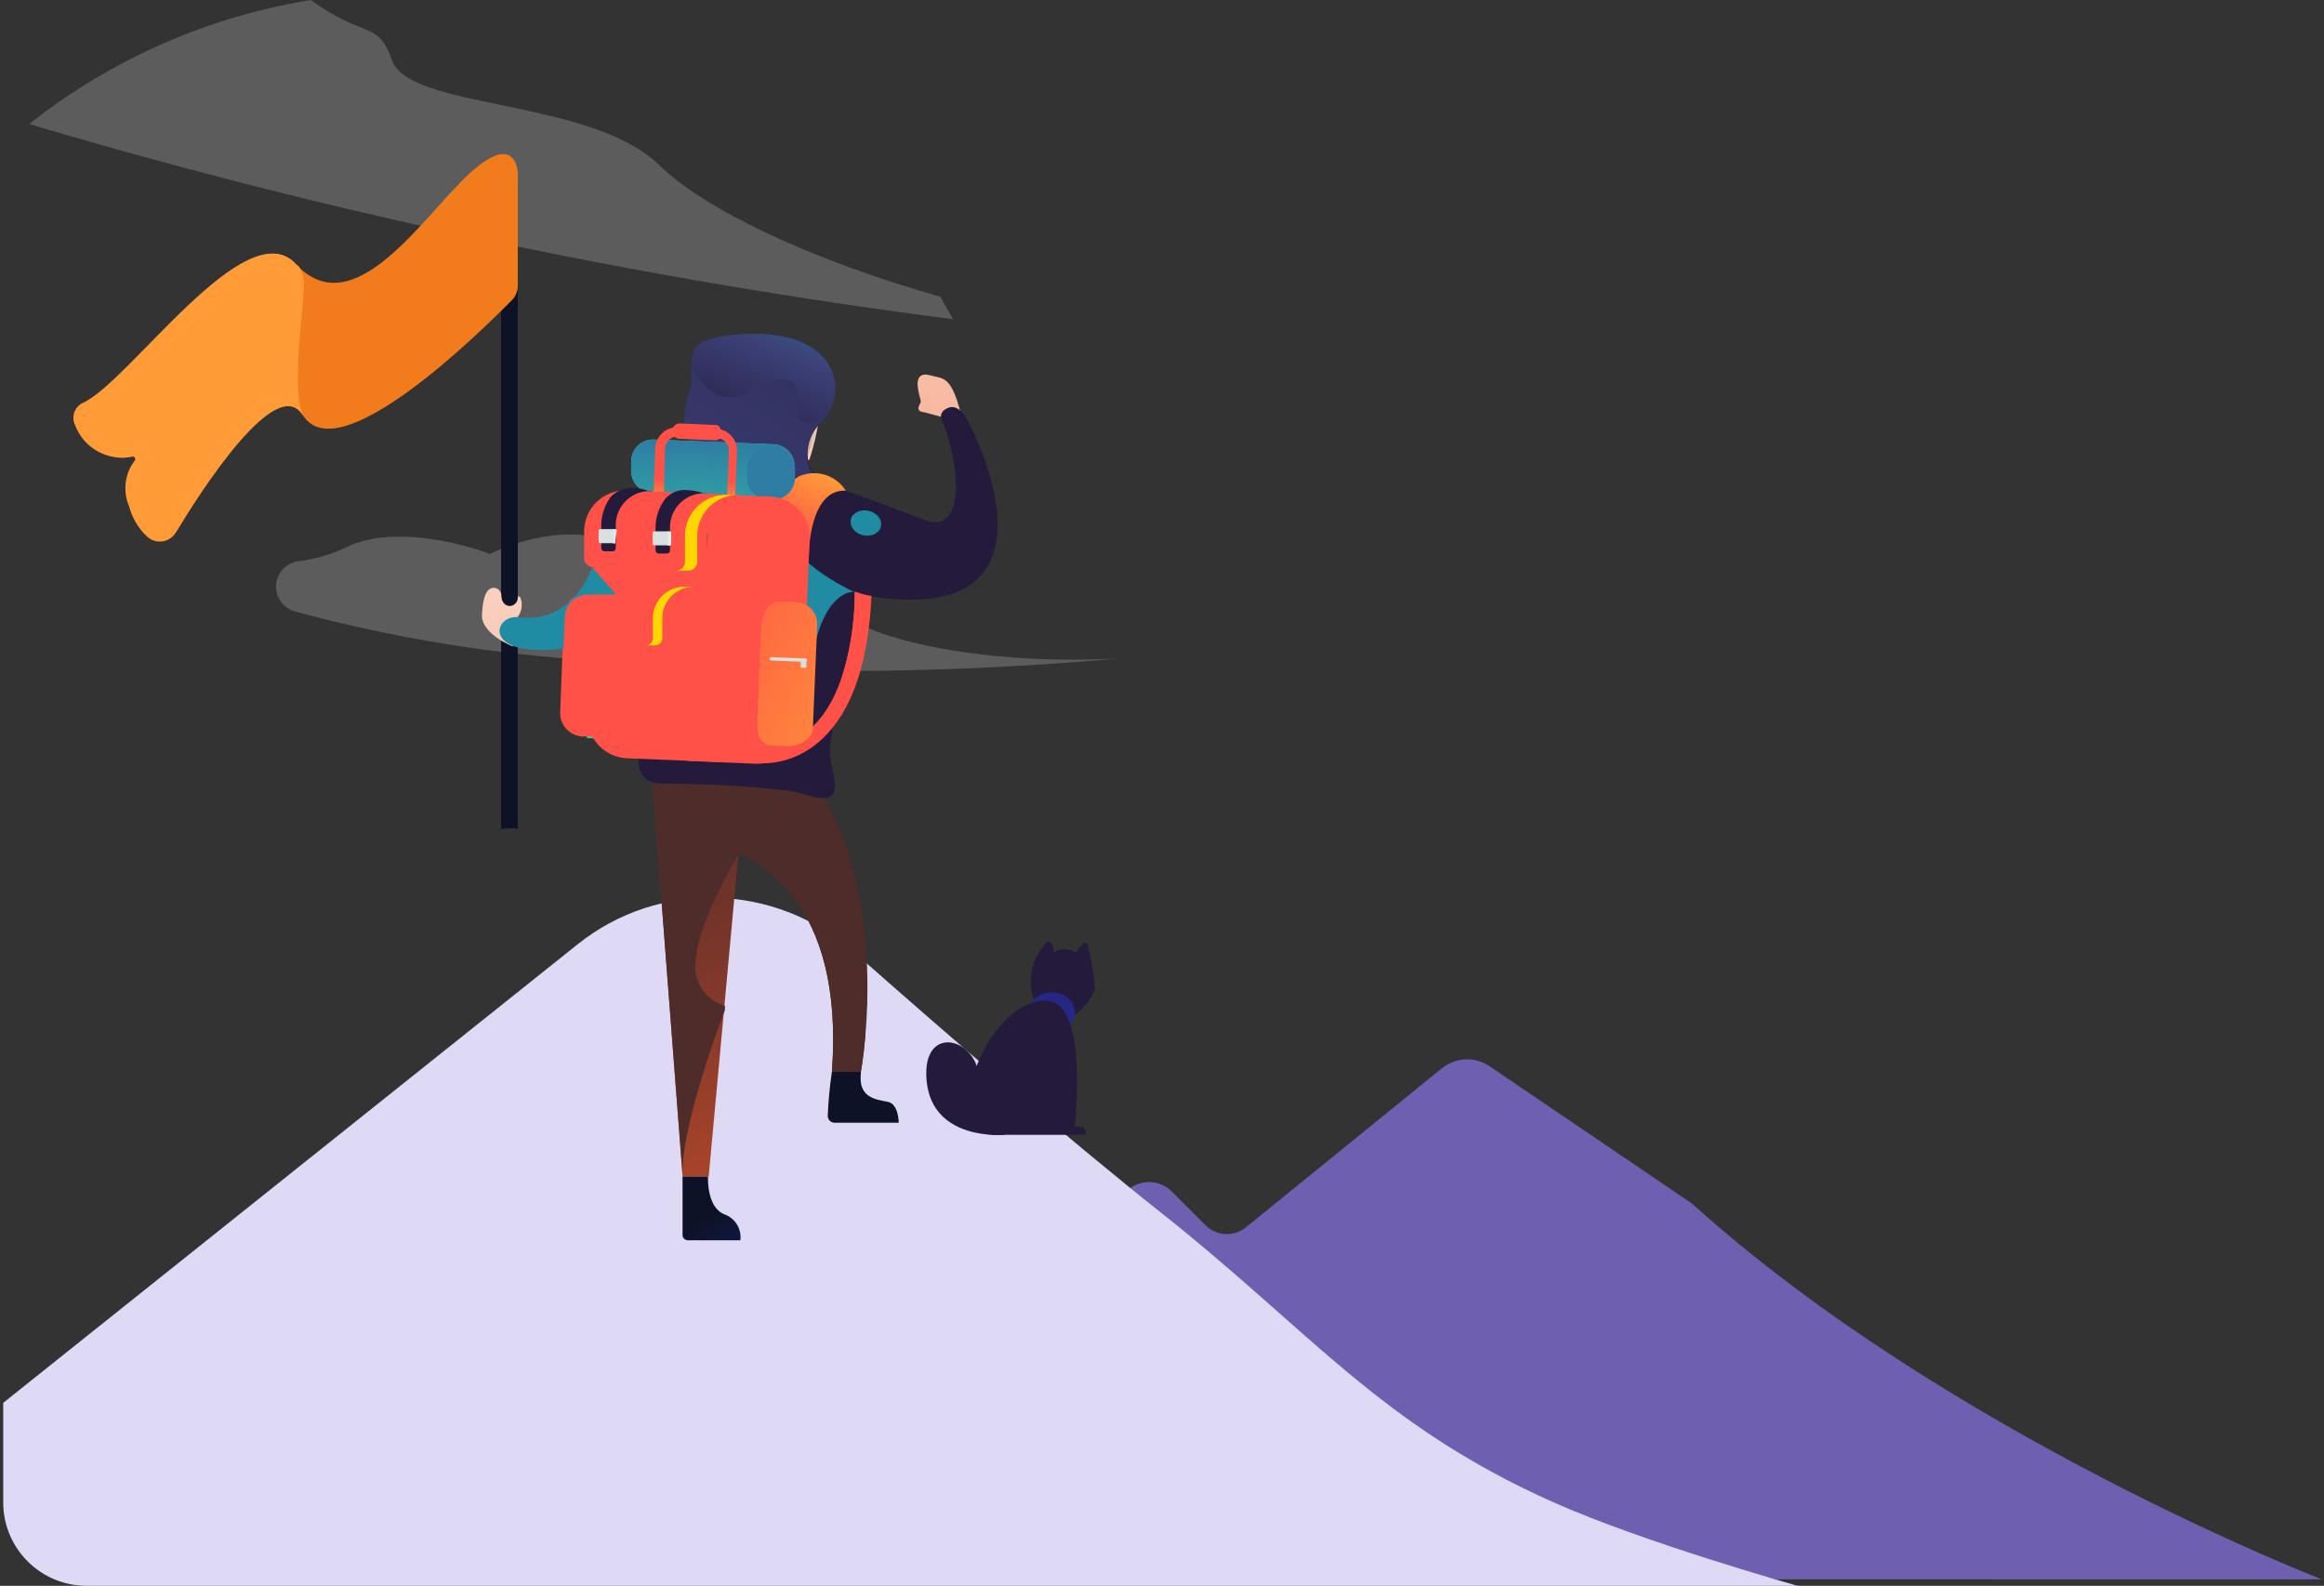<svg width="362" height="247" viewBox="0 0 362 247" fill="none" xmlns="http://www.w3.org/2000/svg">
    <rect x="0" y="0" width="362" height="247" fill="#333333" stroke="none"/>
    <path d="M263.565 187.471L232.049 166.085C230.938 165.328 229.612 164.95 228.269 165.005C226.925 165.061 225.635 165.547 224.59 166.393L194.067 191.167C193.169 191.898 192.033 192.271 190.876 192.214C189.72 192.157 188.626 191.674 187.805 190.859L182.535 185.589C182.068 185.122 181.513 184.751 180.902 184.498C180.292 184.244 179.637 184.114 178.976 184.114C178.315 184.114 177.661 184.244 177.05 184.498C176.439 184.751 175.885 185.122 175.417 185.589L168.71 192.022L158 181.415L180.14 245.985H201.595C215.73 241.659 275.674 245.985 275.674 245.985L361.66 246C361.66 246 303.5 223.5 263.565 187.471Z" fill="#6F5FB0"/>
    <path opacity="0.2" d="M146.5 46.23C125.969 40.378 109.646 32.542 102.666 25.698C91.99 15.296 63.759 17.109 61.056 9.376C58.831 3.045 56.813 6.125 48.429 0C32.401 2.593 17.301 9.236 4.561 19.299L6.203 19.813C52.752 33.533 100.317 43.533 148.45 49.72C147.834 48.522 147.047 47.359 146.5 46.23Z" fill="white"/>
    <path opacity="0.2" d="M76.342 86.278C76.342 86.278 88.968 79.674 98.447 85.97C106.762 91.514 107.412 88.092 109.5 91.719C111.587 95.346 125.617 91.719 131.947 96.065C138.278 100.41 155.695 103.627 174.515 102.532C144.059 105.309 113.407 105.16 82.98 102.087C70.473 100.816 58.09 98.527 45.955 95.243C45.061 95.001 44.278 94.455 43.741 93.699C43.203 92.944 42.945 92.025 43.01 91.1C43.074 90.176 43.458 89.302 44.095 88.628C44.732 87.955 45.583 87.523 46.503 87.407C49.041 87.096 51.514 86.379 53.826 85.286C62.62 80.94 76.342 86.278 76.342 86.278Z" fill="white"/>
    <path d="M146.627 64.926L143.958 64.207C143.958 64.207 142.76 64.207 143.137 63.249C143.513 62.291 143.547 63.009 143.137 61.298C142.726 59.587 142.76 57.877 144.882 58.458C147.003 59.04 148.133 58.458 149.707 64.549C151.281 70.64 146.627 64.926 146.627 64.926Z" fill="url(#paint0_linear)"/>
    <path d="M127.739 63.831C127.454 66.446 126.904 69.026 126.097 71.53C125.729 71.905 125.269 72.177 124.762 72.317L120.006 67.253L121.306 62.975" fill="url(#paint1_linear)"/>
    <path style="mix-blend-mode:multiply" opacity="0.68" d="M121.306 62.873L120.006 67.253L124.728 72.488C125.061 72.398 125.374 72.248 125.652 72.043C125.777 70.802 126.238 69.619 126.986 68.621C127.397 66.5 127.705 64.139 127.705 64.139L121.306 62.873Z" fill="url(#paint2_linear)"/>
    <path d="M90.015 147.049L0.5 218.5V234C0.5 241.18 6.32 247 13.5 247H280C280 247 256.216 240.332 242 234C214.959 221.955 204.201 207.385 181 189C165.994 177.109 147.159 160.787 132.96 148.245C120.812 137.515 102.683 136.937 90.015 147.049Z" fill="#DED9F5"/>
    <path d="M107.583 69.272C106.988 67.876 106.682 66.374 106.682 64.857C106.682 63.34 106.988 61.839 107.583 60.443C108.473 57.569 106.522 55.242 109.26 53.36C111.005 52.162 121.408 50.657 126.369 54.147C127.389 54.719 128.257 55.526 128.9 56.502C129.544 57.478 129.944 58.594 130.068 59.757C130.192 60.919 130.036 62.094 129.613 63.184C129.189 64.274 128.511 65.247 127.635 66.021C124.453 69.682 126.061 73.891 127.464 73.925C128.867 73.959 117.199 81.796 117.199 81.796L111.826 82.446" fill="url(#paint3_linear)"/>
    <path d="M127.327 74.096C125.924 74.096 124.316 69.853 127.499 66.192C128.119 65.485 128.647 64.703 129.073 63.865C129.073 63.865 127.054 66.705 125.001 65.713C122.947 64.72 125.822 60.272 122.776 59.177C119.731 58.082 118.773 61.367 114.187 61.846C109.602 62.325 107.515 56.508 107.515 56.508C107.745 57.867 107.745 59.255 107.515 60.614C106.92 62.01 106.613 63.511 106.613 65.028C106.613 66.545 106.92 68.047 107.515 69.442L111.553 82.651L116.925 82.001C116.925 82.001 128.73 74.096 127.327 74.096Z" fill="url(#paint4_linear)"/>
    <path d="M101.355 118.307L106.317 183.254H110.389L116.72 114.475" fill="url(#paint5_linear)"/>
    <path d="M106.351 117.041L101.355 118.307L106.351 183.323C105.838 176.753 111.553 160.67 112.921 157.316V156.666C111.43 156.242 110.145 155.289 109.307 153.985C108.469 152.681 108.136 151.115 108.37 149.583C108.712 143.424 115.214 132.782 115.214 132.782L116.343 119.573L106.351 117.041Z" fill="url(#paint6_linear)"/>
    <path d="M112.923 189.174C110.185 188.182 110.254 183.836 110.288 183.254H106.318V192.356C106.318 192.568 106.4 192.772 106.547 192.925C106.693 193.078 106.894 193.169 107.105 193.178H115.318C115.427 192.338 115.25 191.486 114.815 190.76C114.381 190.033 113.714 189.475 112.923 189.174Z" fill="url(#paint7_linear)"/>
    <path d="M102.827 114.132C102.827 114.132 108.438 104.448 122.194 116.87C140.262 133.192 134.103 166.932 134.103 166.932H129.586C131.536 140.481 118.259 133.158 110.492 131.139C108.83 130.688 107.286 129.885 105.964 128.783C104.641 127.681 103.572 126.308 102.828 124.755C102.084 123.203 101.684 121.509 101.654 119.788C101.624 118.067 101.966 116.36 102.656 114.782L102.827 114.132Z" fill="url(#paint8_linear)"/>
    <path d="M132.802 149.377C132.372 146.75 131.649 144.179 130.647 141.712C129.069 137.618 128.257 133.268 128.251 128.88V124.329L101.595 118.375C101.331 121.207 102.08 124.04 103.709 126.371C105.338 128.702 107.742 130.38 110.492 131.105C118.259 133.124 131.536 140.446 129.586 166.897H134.103C134.103 166.897 134.479 164.776 134.787 161.388C134.787 158.548 135.095 155.982 135.095 155.126C135.163 152.799 133.453 154.887 132.802 149.377Z" fill="url(#paint9_linear)"/>
    <path d="M120.176 75.191C120.176 75.191 130.031 72.18 133.453 81.419C136.875 90.658 128.252 113.277 129.381 118.375C130.511 123.474 130.853 125.459 124.967 123.645C119.081 121.831 104.71 122.208 102.656 122.003C97.284 121.455 99.953 115.159 101.801 109.102C103.649 103.045 120.176 75.191 120.176 75.191Z" fill="url(#paint10_linear)"/>
    <path d="M133.145 92.164L119.457 82.993V94.354C119.457 94.354 124.966 108.041 127.054 99.863C129.141 91.685 133.145 92.164 133.145 92.164Z" fill="url(#paint11_linear)"/>
    <path d="M123.906 74.712C123.906 74.712 120.176 71.804 143.924 80.94C150.768 83.643 149.399 71.427 146.593 65.165C146.538 64.913 146.561 64.651 146.658 64.412C146.756 64.174 146.925 63.971 147.141 63.831C147.825 63.317 148.954 62.975 150.152 64.584C152.103 67.287 167.569 98.802 133.967 92.609C133.967 92.609 122.538 87.886 122.195 81.453C121.853 75.02 122.23 76.218 123.906 74.712Z" fill="url(#paint12_linear)"/>
    <path d="M125.993 86.415C125.993 86.415 125.993 76.15 131.742 76.423C131.096 75.396 130.145 74.596 129.022 74.136C127.9 73.675 126.661 73.578 125.48 73.857C121.134 74.712 118.328 83.027 118.328 83.027L122.811 91.377" fill="url(#paint13_linear)"/>
    <path d="M102.313 107.597C102.074 108.178 101.868 108.692 101.766 109.068C99.918 115.159 97.249 121.455 102.655 122.003C109.218 122.013 115.774 122.379 122.297 123.098C120.723 122.447 120.141 120.908 122.81 120.155C126.232 119.197 126.54 113.551 126.54 113.551L102.313 107.597Z" fill="url(#paint14_linear)"/>
    <path d="M133.146 92.164C133.146 92.164 133.591 115.535 119.458 116.117L118.363 118.854C118.363 118.854 134.515 120.771 135.746 92.78C135.644 92.746 135.507 92.985 133.146 92.164Z" fill="url(#paint15_linear)"/>
    <path d="M133.145 92.164C133.157 96.809 132.441 101.428 131.023 105.851C131.338 104.982 131.882 104.213 132.597 103.627C133.96 102.516 134.842 100.923 135.061 99.179V98.837C135.335 97.023 135.506 95.004 135.609 92.848C135.643 92.746 135.506 92.985 133.145 92.164Z" fill="url(#paint16_linear)"/>
    <path d="M120.347 77.518L101.527 76.765C100.656 76.713 99.837 76.329 99.239 75.693C98.641 75.057 98.309 74.216 98.311 73.344V71.872C98.311 70.965 98.671 70.094 99.313 69.452C99.954 68.811 100.825 68.45 101.732 68.45L120.553 69.203C121.424 69.255 122.243 69.639 122.841 70.275C123.439 70.911 123.771 71.752 123.769 72.625V74.096C123.769 75.004 123.409 75.874 122.767 76.516C122.125 77.158 121.255 77.518 120.347 77.518Z" fill="#39CE9C"/>
    <path d="M120.347 77.518L101.527 76.765C100.656 76.713 99.837 76.329 99.239 75.693C98.641 75.057 98.309 74.216 98.311 73.344V71.872C98.311 70.965 98.671 70.094 99.313 69.452C99.954 68.811 100.825 68.45 101.732 68.45L120.553 69.203C121.424 69.255 122.243 69.639 122.841 70.275C123.439 70.911 123.771 71.752 123.769 72.625V74.096C123.769 75.004 123.409 75.874 122.767 76.516C122.125 77.158 121.255 77.518 120.347 77.518Z" fill="url(#paint17_linear)"/>
    <g opacity="0.24">
        <path opacity="0.24" d="M104.299 73.617V72.146C104.299 71.239 104.659 70.368 105.301 69.726C105.943 69.085 106.813 68.724 107.721 68.724H106.01C105.102 68.724 104.232 69.085 103.59 69.726C102.948 70.368 102.588 71.239 102.588 72.146V73.617C102.586 74.49 102.919 75.331 103.516 75.967C104.114 76.603 104.933 76.987 105.804 77.039H107.515C106.644 76.987 105.825 76.603 105.227 75.967C104.629 75.331 104.297 74.49 104.299 73.617Z" fill="url(#paint18_linear)"/>
        <path opacity="0.24" d="M111.826 73.925V72.454C111.826 71.546 112.187 70.676 112.828 70.034C113.47 69.392 114.341 69.032 115.248 69.032H113.537C112.63 69.032 111.759 69.392 111.117 70.034C110.476 70.676 110.115 71.546 110.115 72.454V73.925C110.114 74.798 110.446 75.639 111.044 76.275C111.642 76.911 112.46 77.295 113.332 77.347H115.043C114.171 77.295 113.353 76.911 112.755 76.275C112.157 75.639 111.825 74.798 111.826 73.925Z" fill="url(#paint19_linear)"/>
    </g>
    <path d="M123.838 74.404V72.933C123.839 72.06 123.507 71.219 122.909 70.583C122.311 69.947 121.493 69.564 120.621 69.511H119.766C118.858 69.511 117.988 69.872 117.346 70.513C116.704 71.155 116.344 72.025 116.344 72.933V74.404C116.342 75.278 116.674 76.118 117.272 76.754C117.87 77.39 118.689 77.774 119.56 77.826H120.553C121.436 77.791 122.272 77.415 122.884 76.777C123.497 76.139 123.838 75.289 123.838 74.404Z" fill="url(#paint20_linear)"/>
    <path d="M122.023 74.096V73.378C122.033 73.162 121.999 72.947 121.925 72.744C121.851 72.541 121.737 72.355 121.591 72.196C121.445 72.037 121.269 71.908 121.073 71.818C120.877 71.727 120.665 71.675 120.449 71.667H119.97C119.752 71.658 119.534 71.692 119.329 71.768C119.124 71.845 118.936 71.961 118.776 72.111C118.617 72.261 118.489 72.441 118.4 72.641C118.312 72.841 118.264 73.056 118.259 73.275V73.994C118.25 74.209 118.284 74.425 118.358 74.628C118.432 74.83 118.545 75.016 118.692 75.175C118.838 75.334 119.014 75.463 119.21 75.554C119.406 75.644 119.618 75.696 119.833 75.704H120.312C120.531 75.714 120.749 75.679 120.954 75.603C121.159 75.526 121.347 75.41 121.506 75.26C121.666 75.11 121.793 74.93 121.882 74.73C121.971 74.531 122.019 74.315 122.023 74.096Z" fill="url(#paint21_linear)"/>
    <path d="M113.674 78.921L102.656 78.476C102.408 78.459 102.176 78.346 102.01 78.16C101.844 77.975 101.757 77.733 101.766 77.484L102.074 69.751C102.127 68.879 102.51 68.061 103.146 67.463C103.782 66.865 104.623 66.532 105.496 66.534L111.621 66.774C112.487 66.834 113.297 67.222 113.888 67.857C114.478 68.492 114.806 69.328 114.804 70.195L114.496 77.929C114.507 78.167 114.429 78.4 114.277 78.584C114.125 78.767 113.91 78.888 113.674 78.921ZM103.409 77.073L113.264 77.518L113.538 70.264C113.551 70.009 113.514 69.755 113.428 69.515C113.343 69.275 113.21 69.054 113.038 68.866C112.866 68.678 112.658 68.527 112.426 68.42C112.195 68.313 111.944 68.254 111.69 68.245L105.565 68.005C105.313 67.996 105.062 68.037 104.826 68.125C104.59 68.213 104.374 68.346 104.189 68.518C104.005 68.69 103.856 68.896 103.752 69.125C103.647 69.354 103.589 69.602 103.58 69.853L103.409 77.073Z" fill="url(#paint22_linear)"/>
    <path d="M111.416 68.587L105.838 68.348C105.692 68.343 105.547 68.309 105.414 68.248C105.28 68.187 105.16 68.099 105.061 67.991C104.962 67.882 104.886 67.755 104.837 67.616C104.789 67.478 104.768 67.331 104.778 67.184V67.013C104.782 66.869 104.815 66.728 104.874 66.597C104.933 66.465 105.017 66.347 105.122 66.249C105.227 66.15 105.35 66.073 105.485 66.022C105.62 65.972 105.763 65.948 105.907 65.952L111.484 66.192C111.588 66.196 111.689 66.221 111.783 66.265C111.877 66.308 111.961 66.37 112.031 66.446C112.101 66.523 112.155 66.612 112.191 66.709C112.226 66.806 112.242 66.91 112.237 67.013V67.8C112.237 67.906 112.216 68.012 112.174 68.109C112.133 68.207 112.072 68.296 111.995 68.369C111.918 68.443 111.827 68.5 111.728 68.537C111.628 68.575 111.522 68.592 111.416 68.587Z" fill="url(#paint23_linear)"/>
    <path d="M93.281 92.54L98.242 92.746C98.709 92.745 99.172 92.84 99.601 93.024C100.03 93.209 100.417 93.48 100.737 93.819C101.058 94.159 101.306 94.561 101.465 95C101.624 95.439 101.692 95.906 101.664 96.373L101.048 112.49C101.048 114.064 98.721 115.262 97.181 115.193L91.398 114.954L93.075 96.031C93.007 94.08 95.162 92.609 93.281 92.54Z" fill="url(#paint24_linear)"/>
    <path d="M92.391 111.497V111.292L92.973 96.202V95.996C92.973 95.089 93.333 94.218 93.975 93.577C94.617 92.935 95.487 92.574 96.395 92.574L91.604 92.369C90.656 92.341 89.733 92.681 89.031 93.32C88.329 93.958 87.902 94.844 87.84 95.791L87.258 110.881C87.211 111.842 87.544 112.782 88.184 113.499C88.824 114.216 89.721 114.652 90.68 114.714H94.513C92.767 115.159 92.391 113.448 92.391 111.497Z" fill="url(#paint25_linear)"/>
    <path d="M102.383 76.628L120.005 77.347C120.858 77.386 121.695 77.595 122.466 77.962C123.236 78.33 123.926 78.847 124.493 79.485C125.061 80.123 125.495 80.868 125.771 81.676C126.046 82.484 126.157 83.339 126.096 84.191L124.933 113.961C124.933 116.87 120.656 119.06 117.781 118.957L107.105 118.512L110.219 83.541C110.356 79.845 105.873 76.765 102.383 76.628Z" fill="url(#paint26_linear)"/>
    <path d="M112.923 110.129V113.379C112.852 115.33 112.016 117.174 110.596 118.512L117.782 118.786C119.117 118.832 120.443 118.543 121.639 117.945C122.834 117.348 123.861 116.46 124.625 115.364L112.923 110.129Z" fill="url(#paint27_linear)"/>
    <path d="M109.055 112.011V111.737L110.15 83.849V83.506C110.177 82.666 110.369 81.839 110.715 81.073C111.062 80.306 111.556 79.616 112.169 79.041C112.782 78.466 113.503 78.017 114.29 77.72C115.077 77.424 115.914 77.285 116.755 77.313L99.235 76.492C98.394 76.464 97.557 76.603 96.77 76.899C95.983 77.196 95.262 77.644 94.649 78.22C94.036 78.795 93.542 79.485 93.195 80.251C92.849 81.018 92.657 81.845 92.63 82.685V83.027L91.535 110.916V111.258C91.475 112.109 91.586 112.965 91.861 113.773C92.137 114.581 92.571 115.326 93.138 115.963C93.706 116.601 94.396 117.119 95.166 117.486C95.937 117.853 96.773 118.063 97.626 118.102L113.504 118.752C109.911 118.581 108.919 115.569 109.055 112.011Z" fill="url(#paint28_linear)"/>
    <path d="M107.344 115.159V114.543L91.569 108.315V110.813V111.155C91.508 112.007 91.619 112.862 91.894 113.67C92.17 114.478 92.604 115.223 93.172 115.861C93.739 116.499 94.429 117.016 95.2 117.384C95.97 117.751 96.807 117.96 97.66 117.999L105.051 118.307L106.864 116.596C107.04 116.403 107.173 116.175 107.255 115.928C107.337 115.68 107.368 115.418 107.344 115.159Z" fill="url(#paint29_linear)"/>
    <path d="M90.988 82.617V82.959V86.86C90.979 87.044 91.006 87.229 91.068 87.402C91.13 87.576 91.226 87.736 91.35 87.873C91.474 88.009 91.624 88.12 91.791 88.199C91.957 88.278 92.138 88.323 92.323 88.331L107.139 88.913C107.326 88.922 107.513 88.894 107.689 88.83C107.865 88.766 108.027 88.667 108.164 88.539C108.301 88.412 108.411 88.258 108.488 88.087C108.565 87.916 108.606 87.732 108.611 87.544V83.644V83.301C108.637 82.461 108.829 81.634 109.176 80.868C109.522 80.101 110.016 79.411 110.629 78.836C111.243 78.26 111.963 77.812 112.75 77.515C113.537 77.219 114.375 77.08 115.215 77.108L97.592 76.389C96.749 76.362 95.909 76.501 95.12 76.8C94.331 77.099 93.609 77.55 92.995 78.129C92.381 78.708 91.888 79.403 91.543 80.173C91.199 80.943 91.01 81.773 90.988 82.617Z" fill="url(#paint30_linear)"/>
    <path d="M113.298 77.073C112.458 77.046 111.62 77.184 110.833 77.481C110.047 77.778 109.326 78.226 108.712 78.801C108.099 79.377 107.605 80.067 107.259 80.833C106.913 81.6 106.721 82.427 106.694 83.267V83.609V87.51C106.69 87.697 106.648 87.882 106.571 88.053C106.494 88.224 106.384 88.377 106.247 88.505C106.11 88.632 105.949 88.731 105.773 88.795C105.597 88.86 105.41 88.888 105.223 88.879H107.139C107.326 88.888 107.513 88.86 107.689 88.795C107.865 88.731 108.026 88.632 108.163 88.505C108.3 88.377 108.411 88.224 108.487 88.053C108.564 87.882 108.606 87.697 108.61 87.51V83.609V83.267C108.637 82.427 108.829 81.6 109.175 80.833C109.521 80.067 110.015 79.377 110.629 78.801C111.242 78.226 111.963 77.778 112.75 77.481C113.537 77.184 114.374 77.046 115.215 77.073H113.298Z" fill="url(#paint31_linear)"/>
    <path d="M118.909 93.567L123.871 93.772C124.338 93.771 124.801 93.866 125.23 94.051C125.659 94.235 126.046 94.506 126.366 94.846C126.687 95.186 126.935 95.587 127.094 96.026C127.253 96.466 127.321 96.933 127.293 97.399L126.609 113.516C126.609 115.09 124.282 116.288 122.742 116.219L116.959 115.98L118.636 97.057C118.67 95.141 120.826 93.635 118.909 93.567Z" fill="url(#paint32_linear)"/>
    <path d="M117.952 112.524V112.319L118.534 97.228V97.023C118.534 96.115 118.895 95.245 119.536 94.603C120.178 93.962 121.049 93.601 121.956 93.601L117.165 93.396C116.217 93.367 115.294 93.708 114.592 94.346C113.89 94.985 113.463 95.871 113.401 96.818L112.922 112.148C112.875 113.108 113.208 114.048 113.848 114.765C114.488 115.482 115.385 115.918 116.344 115.98H120.177C118.432 116.049 117.884 114.474 117.952 112.524Z" fill="url(#paint33_linear)"/>
    <path d="M125.412 103.08L120.142 102.874C120.108 102.875 120.074 102.867 120.042 102.853C120.011 102.839 119.982 102.818 119.96 102.792C119.937 102.766 119.92 102.736 119.91 102.703C119.9 102.67 119.898 102.635 119.903 102.601C119.902 102.566 119.91 102.532 119.924 102.5C119.938 102.469 119.959 102.441 119.985 102.418C120.011 102.395 120.041 102.378 120.074 102.368C120.108 102.359 120.142 102.356 120.177 102.361L125.446 102.566C125.481 102.566 125.515 102.573 125.547 102.587C125.578 102.601 125.606 102.622 125.629 102.648C125.652 102.674 125.669 102.705 125.678 102.738C125.688 102.771 125.691 102.806 125.686 102.84C125.686 102.875 125.679 102.909 125.665 102.94C125.651 102.972 125.63 103 125.604 103.023C125.578 103.046 125.547 103.062 125.514 103.072C125.481 103.082 125.446 103.085 125.412 103.08Z" fill="#DAE0E0"/>
    <path d="M125.411 104.003H124.932C124.877 104.003 124.825 103.982 124.787 103.943C124.748 103.905 124.727 103.853 124.727 103.798V102.84C124.727 102.786 124.748 102.733 124.787 102.695C124.825 102.656 124.877 102.635 124.932 102.635H125.411C125.465 102.635 125.518 102.656 125.556 102.695C125.595 102.733 125.616 102.786 125.616 102.84V103.798C125.616 103.853 125.595 103.905 125.556 103.943C125.518 103.982 125.465 104.003 125.411 104.003Z" fill="#DAE0E0"/>
    <path d="M107.105 115.604L93.417 115.056C92.416 115.003 91.476 114.556 90.803 113.812C90.129 113.069 89.778 112.089 89.824 111.087L90.475 94.285C90.475 93.378 90.835 92.507 91.477 91.866C92.118 91.224 92.989 90.864 93.897 90.864L107.858 91.411C107.892 91.411 107.926 91.418 107.958 91.432C107.99 91.446 108.018 91.467 108.04 91.493C108.063 91.519 108.08 91.549 108.09 91.583C108.1 91.616 108.102 91.651 108.097 91.685L107.173 115.227C107.198 115.255 107.217 115.287 107.227 115.323C107.238 115.359 107.24 115.396 107.233 115.433C107.226 115.469 107.211 115.503 107.189 115.533C107.167 115.563 107.138 115.587 107.105 115.604Z" fill="url(#paint34_linear)"/>
    <path d="M104.88 94.628L104.196 111.737C104.152 112.639 104.431 113.527 104.983 114.242C105.535 114.957 106.323 115.452 107.207 115.638C107.222 115.606 107.23 115.571 107.23 115.535C107.23 115.5 107.222 115.465 107.207 115.433L108.131 91.89C108.136 91.856 108.133 91.821 108.124 91.788C108.114 91.755 108.097 91.724 108.074 91.698C108.051 91.672 108.023 91.651 107.992 91.637C107.96 91.623 107.926 91.616 107.891 91.616C107.098 91.634 106.343 91.957 105.782 92.518C105.221 93.079 104.898 93.834 104.88 94.628Z" fill="url(#paint35_linear)"/>
    <path d="M121.135 88.468L116.173 88.263C116.158 88.237 116.15 88.207 116.15 88.177C116.15 88.147 116.158 88.118 116.173 88.092V84.944C116.199 84.929 116.229 84.921 116.259 84.921C116.289 84.921 116.318 84.929 116.344 84.944L121.306 85.149C121.321 85.175 121.329 85.204 121.329 85.235C121.329 85.265 121.321 85.294 121.306 85.32V88.468C121.28 88.483 121.251 88.491 121.221 88.491C121.191 88.491 121.161 88.483 121.135 88.468Z" fill="url(#paint36_linear)"/>
    <path d="M116.343 84.738C116.317 84.723 116.287 84.715 116.257 84.715C116.227 84.715 116.198 84.723 116.172 84.738V86.312H118.465C118.491 86.327 118.52 86.335 118.55 86.335C118.58 86.335 118.61 86.327 118.636 86.312V84.738H116.343Z" fill="url(#paint37_linear)"/>
    <path d="M101.357 76.594C100.487 76.231 99.561 76.023 98.619 75.978C97.348 75.958 96.119 76.437 95.197 77.313C94.259 78.548 93.722 80.041 93.657 81.59V85.354C93.653 85.42 93.662 85.486 93.684 85.548C93.706 85.61 93.74 85.667 93.785 85.715C93.83 85.763 93.885 85.802 93.945 85.828C94.005 85.854 94.071 85.868 94.136 85.868H95.403C95.468 85.872 95.534 85.863 95.597 85.841C95.659 85.819 95.716 85.785 95.764 85.74C95.812 85.695 95.85 85.641 95.876 85.58C95.903 85.519 95.916 85.454 95.916 85.388V81.522C95.951 80.825 96.123 80.142 96.423 79.512C96.722 78.881 97.143 78.317 97.661 77.849C98.179 77.382 98.784 77.022 99.442 76.789C100.1 76.556 100.797 76.455 101.494 76.492L101.357 76.594Z" fill="url(#paint38_linear)"/>
    <path d="M95.813 84.602H93.486C93.452 84.602 93.417 84.595 93.386 84.581C93.354 84.567 93.326 84.546 93.303 84.52C93.281 84.494 93.264 84.463 93.254 84.43C93.244 84.397 93.242 84.362 93.247 84.328V82.651C93.246 82.617 93.253 82.582 93.267 82.551C93.282 82.519 93.302 82.491 93.328 82.468C93.354 82.446 93.385 82.429 93.418 82.419C93.451 82.409 93.486 82.407 93.52 82.412H95.847C95.882 82.411 95.916 82.418 95.948 82.433C95.979 82.447 96.007 82.467 96.03 82.493C96.053 82.519 96.07 82.55 96.079 82.583C96.089 82.616 96.092 82.651 96.087 82.685L95.813 84.362C95.834 84.398 95.845 84.44 95.845 84.482C95.845 84.524 95.834 84.565 95.813 84.602Z" fill="#DAE0E0"/>
    <path d="M109.945 76.936C108.945 76.571 107.894 76.363 106.831 76.321C106.235 76.296 105.641 76.403 105.091 76.634C104.541 76.865 104.049 77.213 103.648 77.655C102.711 78.89 102.173 80.383 102.109 81.933V85.697C102.104 85.762 102.113 85.828 102.135 85.89C102.157 85.953 102.191 86.01 102.236 86.058C102.281 86.106 102.336 86.144 102.396 86.17C102.457 86.197 102.522 86.21 102.588 86.21H103.854C103.92 86.215 103.986 86.206 104.048 86.184C104.11 86.162 104.167 86.127 104.215 86.082C104.263 86.037 104.301 85.983 104.328 85.922C104.354 85.862 104.367 85.797 104.367 85.731V81.864C104.402 81.167 104.574 80.484 104.874 79.854C105.173 79.224 105.594 78.659 106.112 78.192C106.63 77.724 107.236 77.364 107.893 77.131C108.551 76.898 109.248 76.797 109.945 76.834V76.936Z" fill="url(#paint39_linear)"/>
    <path d="M104.231 84.944H101.904C101.87 84.944 101.835 84.937 101.804 84.923C101.772 84.909 101.744 84.888 101.721 84.862C101.699 84.836 101.682 84.805 101.672 84.772C101.662 84.739 101.66 84.704 101.665 84.67V82.993C101.664 82.959 101.671 82.924 101.685 82.893C101.7 82.861 101.72 82.833 101.746 82.811C101.772 82.788 101.803 82.771 101.836 82.761C101.869 82.751 101.904 82.749 101.938 82.754H104.265C104.3 82.753 104.334 82.76 104.365 82.775C104.397 82.789 104.425 82.809 104.448 82.835C104.471 82.862 104.488 82.892 104.497 82.925C104.507 82.958 104.51 82.993 104.505 83.027V84.704C104.505 84.739 104.498 84.773 104.484 84.805C104.47 84.836 104.449 84.864 104.423 84.887C104.397 84.91 104.366 84.927 104.333 84.936C104.3 84.946 104.265 84.949 104.231 84.944Z" fill="#DAE0E0"/>
    <path d="M95.813 82.446H95.368C95.403 82.445 95.437 82.452 95.469 82.466C95.5 82.481 95.528 82.501 95.551 82.527C95.574 82.553 95.591 82.584 95.6 82.617C95.61 82.65 95.613 82.685 95.608 82.719V84.396C95.608 84.431 95.601 84.465 95.587 84.496C95.573 84.528 95.552 84.556 95.526 84.579C95.5 84.602 95.469 84.618 95.436 84.628C95.403 84.638 95.368 84.641 95.334 84.636H95.813C95.841 84.595 95.856 84.548 95.856 84.499C95.856 84.45 95.841 84.402 95.813 84.362V82.685C95.834 82.649 95.845 82.607 95.845 82.565C95.845 82.523 95.834 82.482 95.813 82.446Z" fill="#E4EFEF"/>
    <path d="M104.299 82.788H103.855C103.889 82.788 103.923 82.795 103.955 82.809C103.986 82.823 104.014 82.844 104.037 82.87C104.06 82.896 104.077 82.926 104.087 82.96C104.096 82.993 104.099 83.028 104.094 83.062V84.738C104.094 84.773 104.087 84.807 104.073 84.839C104.059 84.87 104.038 84.898 104.012 84.921C103.986 84.944 103.956 84.961 103.923 84.971C103.889 84.98 103.855 84.983 103.82 84.978H104.265C104.299 84.983 104.334 84.98 104.367 84.971C104.4 84.961 104.431 84.944 104.457 84.921C104.483 84.898 104.504 84.87 104.518 84.839C104.532 84.807 104.539 84.773 104.539 84.738V83.062C104.544 83.028 104.541 82.993 104.532 82.96C104.522 82.926 104.505 82.896 104.482 82.87C104.459 82.844 104.431 82.823 104.4 82.809C104.368 82.795 104.334 82.788 104.299 82.788Z" fill="#E4EFEF"/>
    <path d="M89.551 95.688V95.962V98.973C89.542 99.258 89.644 99.535 89.835 99.746C90.027 99.957 90.293 100.085 90.578 100.103L102.041 100.582C102.185 100.586 102.328 100.562 102.463 100.512C102.598 100.461 102.721 100.384 102.826 100.285C102.931 100.187 103.015 100.069 103.074 99.937C103.133 99.806 103.166 99.665 103.17 99.521V96.51V96.236C103.188 95.586 103.334 94.945 103.601 94.352C103.867 93.759 104.248 93.224 104.722 92.779C105.196 92.333 105.753 91.986 106.362 91.757C106.971 91.528 107.619 91.422 108.269 91.445L94.582 90.898C93.28 90.87 92.021 91.358 91.079 92.256C90.136 93.153 89.587 94.387 89.551 95.688Z" fill="url(#paint40_linear)"/>
    <path d="M106.796 91.377C106.146 91.354 105.498 91.46 104.889 91.689C104.281 91.918 103.723 92.265 103.249 92.71C102.775 93.156 102.394 93.69 102.128 94.284C101.861 94.877 101.715 95.517 101.698 96.167V96.441V99.452C101.693 99.596 101.66 99.738 101.601 99.869C101.542 100 101.458 100.118 101.353 100.217C101.248 100.315 101.125 100.392 100.99 100.443C100.855 100.494 100.712 100.518 100.568 100.513H102.04C102.184 100.518 102.327 100.494 102.461 100.443C102.596 100.392 102.719 100.315 102.824 100.217C102.929 100.118 103.014 100 103.073 99.869C103.132 99.738 103.165 99.596 103.169 99.452V96.441V96.167C103.187 95.517 103.333 94.877 103.599 94.284C103.865 93.69 104.247 93.156 104.721 92.71C105.195 92.265 105.752 91.918 106.361 91.689C106.97 91.46 107.618 91.354 108.268 91.377H106.796Z" fill="url(#paint41_linear)"/>
    <path d="M138.312 171.62C136.601 171.243 133.556 171.141 134.103 166.932H129.586C129.244 169.199 129.027 171.484 128.936 173.776C128.932 173.915 128.954 174.054 129.004 174.184C129.053 174.315 129.127 174.434 129.222 174.536C129.318 174.637 129.432 174.719 129.559 174.777C129.686 174.834 129.823 174.866 129.963 174.871H139.989C139.989 174.871 139.989 171.962 138.312 171.62Z" fill="url(#paint42_linear)"/>
    <path d="M113.881 124.98C113.876 126.125 113.956 127.268 114.121 128.402C114.148 128.596 114.218 128.782 114.324 128.948C114.43 129.113 114.571 129.254 114.737 129.36L116.276 130.318C116.434 130.422 116.618 130.478 116.807 130.478C116.995 130.478 117.18 130.422 117.337 130.318L118.295 129.668C118.574 129.487 118.771 129.205 118.843 128.881C119.104 127.698 119.276 126.497 119.356 125.288C119.361 125.195 119.346 125.102 119.314 125.015C119.282 124.928 119.232 124.849 119.168 124.781C119.104 124.714 119.027 124.661 118.942 124.624C118.856 124.588 118.765 124.569 118.672 124.569H114.497C114.364 124.562 114.232 124.597 114.12 124.672C114.009 124.746 113.925 124.854 113.881 124.98Z" fill="url(#paint43_linear)"/>
    <path d="M137.216 81.997C137.455 80.947 136.604 79.857 135.314 79.563C134.024 79.268 132.785 79.881 132.545 80.931C132.306 81.982 133.157 83.072 134.447 83.366C135.736 83.66 136.976 83.047 137.216 81.997Z" fill="url(#paint44_linear)"/>
    <path d="M134.549 80.94L132.872 80.222C132.722 80.412 132.616 80.635 132.564 80.872C132.503 81.422 132.653 81.975 132.983 82.419C133.313 82.864 133.799 83.167 134.344 83.267L134.925 81.864C134.994 81.691 134.994 81.499 134.923 81.326C134.853 81.154 134.719 81.016 134.549 80.94Z" fill="url(#paint45_linear)"/>
    <path d="M135.882 171.62C133.897 170.833 133.898 168.198 134.069 166.932H129.586V169.43V171.962V173.365C129.586 173.64 129.693 173.905 129.884 174.103C130.076 174.301 130.337 174.417 130.612 174.426H139.099C138.62 173.912 138.62 172.715 135.882 171.62Z" fill="url(#paint46_linear)"/>
    <path d="M161.068 155.777C160.534 154.261 160.424 152.628 160.75 151.054C161.075 149.48 161.824 148.025 162.916 146.846C162.961 146.795 163.016 146.754 163.078 146.726C163.14 146.698 163.207 146.683 163.275 146.683C163.343 146.683 163.41 146.698 163.472 146.726C163.534 146.754 163.59 146.795 163.635 146.846C163.83 147.054 163.978 147.303 164.067 147.575C164.155 147.847 164.183 148.136 164.148 148.42C164.633 148.031 165.237 147.819 165.859 147.819C166.481 147.819 167.084 148.031 167.57 148.42C167.91 147.884 168.312 147.39 168.767 146.948C168.822 146.906 168.887 146.879 168.955 146.869C169.024 146.858 169.093 146.866 169.158 146.89C169.223 146.913 169.281 146.953 169.326 147.005C169.371 147.057 169.403 147.12 169.418 147.188C170.02 149.426 170.398 151.718 170.547 154.031C170.239 154.921 169.589 156.701 165.961 159.233" fill="#241B3C"/>
    <path d="M164.237 161.106C166.286 160.761 167.704 159.031 167.403 157.242C167.101 155.453 165.195 154.282 163.145 154.628C161.095 154.973 159.678 156.703 159.979 158.492C160.28 160.281 162.187 161.452 164.237 161.106Z" fill="url(#paint47_linear)"/>
    <path d="M155.217 176.752C155.217 176.752 150.084 177.232 150.871 170.935C151.829 163.441 157.51 155.434 163.19 155.879C169.657 156.392 167.399 175.486 167.399 175.486C167.399 175.486 169.452 175.144 169.076 176.752H155.217Z" fill="#241B3C"/>
    <path d="M156.516 176.752C156.516 176.752 145.224 177.847 144.334 168.335C143.445 158.822 153.3 161.833 152.478 169.156C151.657 176.479 156.105 175.521 156.105 175.521" fill="#241B3C"/>
    <path d="M80.653 129.052V45.079H78.053V129.12C78.913 128.984 79.787 128.961 80.653 129.052Z" fill="url(#paint48_linear)"/>
    <path d="M78.086 92.951C78.11 92.784 78.1 92.613 78.055 92.45C78.01 92.287 77.932 92.136 77.826 92.004C77.721 91.872 77.589 91.764 77.439 91.686C77.29 91.607 77.126 91.56 76.957 91.548C75.862 91.548 75.212 92.746 75.075 95.757C74.938 98.768 79.866 100.684 79.866 100.684L80.379 96.202C79.745 95.909 79.199 95.455 78.796 94.884C78.394 94.313 78.149 93.647 78.086 92.951Z" fill="url(#paint49_linear)"/>
    <path d="M81.064 93.088C80.653 92.574 80.653 93.088 80.653 93.088C80.654 93.415 80.531 93.731 80.309 93.972C80.087 94.214 79.782 94.362 79.456 94.388C78.258 94.388 78.053 92.985 78.053 92.985L77.266 97.159L80.688 97.741C80.574 97.63 80.483 97.497 80.422 97.35C80.36 97.203 80.328 97.045 80.328 96.886C80.328 96.727 80.36 96.569 80.422 96.422C80.483 96.275 80.574 96.142 80.688 96.03C80.99 95.61 81.183 95.121 81.249 94.607C81.314 94.093 81.251 93.571 81.064 93.088Z" fill="url(#paint50_linear)"/>
    <path d="M87.771 101.095L87.977 96.031C88.038 95.084 88.465 94.198 89.167 93.559C89.87 92.921 90.792 92.58 91.741 92.609H95.984L92.22 88.331C92.22 88.331 89.482 97.263 80.722 96.133C76.924 95.654 74.837 102.498 87.566 101.061L87.771 101.095Z" fill="url(#paint51_linear)"/>
    <path d="M79.764 46.721C80.342 46.126 80.662 45.327 80.654 44.497V26.943C80.654 26.943 80.483 20.339 73.228 26.943C65.974 33.547 55.161 50.896 46.093 41.144C37.025 31.391 17.554 69.135 13.961 62.017C13.961 62.017 12.421 74.609 22.653 70.469C22.653 70.469 18.136 72.488 20.155 78.887C20.589 80.411 21.348 81.824 22.379 83.027C22.741 83.389 23.18 83.665 23.663 83.835C24.146 84.005 24.662 84.064 25.171 84.008C25.68 83.952 26.169 83.783 26.604 83.512C27.039 83.242 27.408 82.877 27.683 82.446C31.755 75.602 43.184 58.15 47.188 64.652C52.663 73.617 75.008 51.546 79.764 46.721Z" fill="#F27C1C"/>
    <path d="M46.093 41.144C38.325 32.623 20.018 59.69 12.798 62.804C12.204 63.118 11.757 63.652 11.552 64.291C11.347 64.931 11.401 65.626 11.703 66.226C12.35 67.96 13.595 69.405 15.214 70.302C16.832 71.199 18.718 71.489 20.531 71.119C20.616 71.092 20.707 71.093 20.791 71.121C20.875 71.15 20.947 71.205 20.997 71.278C21.047 71.351 21.072 71.439 21.068 71.527C21.065 71.616 21.032 71.701 20.976 71.769C20.213 72.772 19.732 73.961 19.582 75.212C19.431 76.463 19.617 77.732 20.121 78.887C20.612 80.729 21.621 82.392 23.029 83.677C23.35 83.945 23.725 84.141 24.129 84.25C24.532 84.36 24.954 84.382 25.367 84.313C25.779 84.245 26.172 84.089 26.519 83.855C26.865 83.621 27.157 83.316 27.375 82.959C31.173 76.663 43.081 58.013 47.154 64.686L47.325 64.96C45.237 61.23 47.325 48.124 47.325 44.429C47.367 43.406 47.105 42.394 46.572 41.52L46.093 41.144Z" fill="#FF9C38"/>
    <defs>
        <linearGradient id="paint0_linear" x1="152.273" y1="35.395" x2="137.456" y2="105.27" gradientUnits="userSpaceOnUse">
            <stop stop-color="#F9D5C5"/>
            <stop offset="1" stop-color="#F78E6B"/>
        </linearGradient>
        <linearGradient id="paint1_linear" x1="416.816" y1="122.669" x2="368.901" y2="309.731" gradientUnits="userSpaceOnUse">
            <stop stop-color="#F9D5C5"/>
            <stop offset="1" stop-color="#F78E6B"/>
        </linearGradient>
        <linearGradient id="paint2_linear" x1="127.602" y1="68.279" x2="125.07" y2="67.903" gradientUnits="userSpaceOnUse">
            <stop stop-color="white" stop-opacity="0"/>
            <stop offset="1"/>
        </linearGradient>
        <linearGradient id="paint3_linear" x1="126.78" y1="42.068" x2="114.666" y2="71.735" gradientUnits="userSpaceOnUse">
            <stop stop-color="#208CA3"/>
            <stop offset="0.42" stop-color="#3C4178"/>
            <stop offset="1" stop-color="#241B3C"/>
        </linearGradient>
        <linearGradient id="paint4_linear" x1="801.055" y1="647.081" x2="910.073" y2="477.63" gradientUnits="userSpaceOnUse">
            <stop stop-color="#208CA3"/>
            <stop offset="0.42" stop-color="#3C4178"/>
            <stop offset="1" stop-color="#241B3C"/>
        </linearGradient>
        <linearGradient id="paint5_linear" x1="122.776" y1="189.585" x2="96.565" y2="94.628" gradientUnits="userSpaceOnUse">
            <stop offset="0.04" stop-color="#B0462A"/>
            <stop offset="0.51" stop-color="#70332A"/>
            <stop offset="0.99" stop-color="#4D2C2A"/>
        </linearGradient>
        <linearGradient id="paint6_linear" x1="623.53" y1="3932.88" x2="-171.233" y2="2695.01" gradientUnits="userSpaceOnUse">
            <stop offset="0.04" stop-color="#B0462A"/>
            <stop offset="0.51" stop-color="#70332A"/>
            <stop offset="0.99" stop-color="#4D2C2A"/>
        </linearGradient>
        <linearGradient id="paint7_linear" x1="126.371" y1="219.013" x2="97.285" y2="168.54" gradientUnits="userSpaceOnUse">
            <stop stop-color="#182EBD"/>
            <stop offset="0.58" stop-color="#0D1226"/>
        </linearGradient>
        <linearGradient id="paint8_linear" x1="1405.69" y1="3037.39" x2="760.934" y2="1653.23" gradientUnits="userSpaceOnUse">
            <stop offset="0.04" stop-color="#B0462A"/>
            <stop offset="0.51" stop-color="#70332A"/>
            <stop offset="0.99" stop-color="#4D2C2A"/>
        </linearGradient>
        <linearGradient id="paint9_linear" x1="1357.47" y1="2893.84" x2="1100.14" y2="1667.63" gradientUnits="userSpaceOnUse">
            <stop offset="0.04" stop-color="#B0462A"/>
            <stop offset="0.51" stop-color="#70332A"/>
            <stop offset="0.99" stop-color="#4D2C2A"/>
        </linearGradient>
        <linearGradient id="paint10_linear" x1="1719.23" y1="1513.09" x2="1211.4" y2="1434.9" gradientUnits="userSpaceOnUse">
            <stop stop-color="#208CA3"/>
            <stop offset="0.42" stop-color="#3C4178"/>
            <stop offset="1" stop-color="#241B3C"/>
        </linearGradient>
        <linearGradient id="paint11_linear" x1="598.656" y1="565.008" x2="637.186" y2="553.906" gradientUnits="userSpaceOnUse">
            <stop stop-color="#208CA3"/>
            <stop offset="0.42" stop-color="#3C4178"/>
            <stop offset="1" stop-color="#241B3C"/>
        </linearGradient>
        <linearGradient id="paint12_linear" x1="1689.46" y1="501.84" x2="1332.23" y2="898.73" gradientUnits="userSpaceOnUse">
            <stop stop-color="#208CA3"/>
            <stop offset="0.42" stop-color="#3C4178"/>
            <stop offset="1" stop-color="#241B3C"/>
        </linearGradient>
        <linearGradient id="paint13_linear" x1="129.449" y1="70.024" x2="122.708" y2="84.602" gradientUnits="userSpaceOnUse">
            <stop stop-color="#FFD600"/>
            <stop offset="0.22" stop-color="#FF9C38"/>
            <stop offset="1" stop-color="#FF5147"/>
        </linearGradient>
        <linearGradient id="paint14_linear" x1="1084.14" y1="710.124" x2="1052.89" y2="587.646" gradientUnits="userSpaceOnUse">
            <stop stop-color="#208CA3"/>
            <stop offset="0.42" stop-color="#3C4178"/>
            <stop offset="1" stop-color="#241B3C"/>
        </linearGradient>
        <linearGradient id="paint15_linear" x1="855.234" y1="942.077" x2="649.345" y2="852.086" gradientUnits="userSpaceOnUse">
            <stop stop-color="#FFD600"/>
            <stop offset="0.22" stop-color="#FF9C38"/>
            <stop offset="1" stop-color="#FF5147"/>
        </linearGradient>
        <linearGradient id="paint16_linear" x1="318.633" y1="476.098" x2="299.537" y2="470.404" gradientUnits="userSpaceOnUse">
            <stop stop-color="#FFD600"/>
            <stop offset="0.22" stop-color="#FF9C38"/>
            <stop offset="1" stop-color="#FF5147"/>
        </linearGradient>
        <linearGradient id="paint17_linear" x1="111.108" y1="106.399" x2="111.108" y2="68.553" gradientUnits="userSpaceOnUse">
            <stop stop-color="#7FF1A4"/>
            <stop offset="0.52" stop-color="#2FBCA4"/>
            <stop offset="1" stop-color="#2F7DA4"/>
        </linearGradient>
        <linearGradient id="paint18_linear" x1="11.062" y1="177.551" x2="12.117" y2="151.046" gradientUnits="userSpaceOnUse">
            <stop stop-color="#7FF1A4"/>
            <stop offset="0.52" stop-color="#2FBCA4"/>
            <stop offset="1" stop-color="#2F7DA4"/>
        </linearGradient>
        <linearGradient id="paint19_linear" x1="29.906" y1="178.609" x2="30.961" y2="152.105" gradientUnits="userSpaceOnUse">
            <stop stop-color="#7FF1A4"/>
            <stop offset="0.52" stop-color="#2FBCA4"/>
            <stop offset="1" stop-color="#2F7DA4"/>
        </linearGradient>
        <linearGradient id="paint20_linear" x1="379.155" y1="258.432" x2="379.155" y2="211.617" gradientUnits="userSpaceOnUse">
            <stop stop-color="#7FF1A4"/>
            <stop offset="0.52" stop-color="#2FBCA4"/>
            <stop offset="1" stop-color="#2F7DA4"/>
        </linearGradient>
        <linearGradient id="paint21_linear" x1="250.518" y1="162.581" x2="250.518" y2="147.065" gradientUnits="userSpaceOnUse">
            <stop stop-color="#7FF1A4"/>
            <stop offset="0.52" stop-color="#2FBCA4"/>
            <stop offset="1" stop-color="#2F7DA4"/>
        </linearGradient>
        <linearGradient id="paint22_linear" x1="108.143" y1="80.516" x2="108.374" y2="74.703" gradientUnits="userSpaceOnUse">
            <stop stop-color="#FFD600"/>
            <stop offset="0.3" stop-color="#FF9C38"/>
            <stop offset="1" stop-color="#FF5147"/>
        </linearGradient>
        <linearGradient id="paint23_linear" x1="341.49" y1="131.091" x2="341.49" y2="126.583" gradientUnits="userSpaceOnUse">
            <stop stop-color="#FFD600"/>
            <stop offset="0.3" stop-color="#FF9C38"/>
            <stop offset="1" stop-color="#FF5147"/>
        </linearGradient>
        <linearGradient id="paint24_linear" x1="111.651" y1="111.1" x2="76.542" y2="95.798" gradientUnits="userSpaceOnUse">
            <stop stop-color="#ABCF9C"/>
            <stop offset="0.17" stop-color="#84CF9C"/>
            <stop offset="0.46" stop-color="#39CE9C"/>
            <stop offset="1" stop-color="#007A75"/>
        </linearGradient>
        <linearGradient id="paint25_linear" x1="-507.443" y1="676.499" x2="-497.16" y2="418.228" gradientUnits="userSpaceOnUse">
            <stop stop-color="#FFD600"/>
            <stop offset="0.22" stop-color="#FF9C38"/>
            <stop offset="1" stop-color="#FF5147"/>
        </linearGradient>
        <linearGradient id="paint26_linear" x1="1133.91" y1="1465.97" x2="673.905" y2="1289.35" gradientUnits="userSpaceOnUse">
            <stop stop-color="#FFD600"/>
            <stop offset="0.22" stop-color="#FF9C38"/>
            <stop offset="1" stop-color="#FF5147"/>
        </linearGradient>
        <linearGradient id="paint27_linear" x1="-929.24" y1="302.383" x2="-928.134" y2="274.6" gradientUnits="userSpaceOnUse">
            <stop stop-color="#FFD600"/>
            <stop offset="0.22" stop-color="#FF9C38"/>
            <stop offset="1" stop-color="#FF5147"/>
        </linearGradient>
        <linearGradient id="paint28_linear" x1="-2308.09" y1="1290.45" x2="-2272.27" y2="390.945" gradientUnits="userSpaceOnUse">
            <stop stop-color="#FFD600"/>
            <stop offset="0.22" stop-color="#FF9C38"/>
            <stop offset="1" stop-color="#FF5147"/>
        </linearGradient>
        <linearGradient id="paint29_linear" x1="-1225.28" y1="321.103" x2="-1223.97" y2="288.256" gradientUnits="userSpaceOnUse">
            <stop stop-color="#FFD600"/>
            <stop offset="0.22" stop-color="#FF9C38"/>
            <stop offset="1" stop-color="#FF5147"/>
        </linearGradient>
        <linearGradient id="paint30_linear" x1="820.51" y1="386.857" x2="820.51" y2="342.755" gradientUnits="userSpaceOnUse">
            <stop stop-color="#FFD600"/>
            <stop offset="0.22" stop-color="#FF9C38"/>
            <stop offset="1" stop-color="#FF5147"/>
        </linearGradient>
        <linearGradient id="paint31_linear" x1="-503.058" y1="244.707" x2="-543.152" y2="207.543" gradientUnits="userSpaceOnUse">
            <stop stop-color="#FFD600"/>
            <stop offset="0.22" stop-color="#FF9C38"/>
            <stop offset="1" stop-color="#FF5147"/>
        </linearGradient>
        <linearGradient id="paint32_linear" x1="155.934" y1="122.653" x2="102.861" y2="95.859" gradientUnits="userSpaceOnUse">
            <stop stop-color="#FFD600"/>
            <stop offset="0.27" stop-color="#FF9C38"/>
            <stop offset="1" stop-color="#FF5147"/>
        </linearGradient>
        <linearGradient id="paint33_linear" x1="511.408" y1="773.525" x2="388.097" y2="762.199" gradientUnits="userSpaceOnUse">
            <stop stop-color="#FFD600"/>
            <stop offset="0.22" stop-color="#FF9C38"/>
            <stop offset="1" stop-color="#FF5147"/>
        </linearGradient>
        <linearGradient id="paint34_linear" x1="-1528.93" y1="710.935" x2="-1512.47" y2="297.607" gradientUnits="userSpaceOnUse">
            <stop stop-color="#FFD600"/>
            <stop offset="0.22" stop-color="#FF9C38"/>
            <stop offset="1" stop-color="#FF5147"/>
        </linearGradient>
        <linearGradient id="paint35_linear" x1="149.691" y1="585.554" x2="106.137" y2="581.194" gradientUnits="userSpaceOnUse">
            <stop stop-color="#FFD600"/>
            <stop offset="0.22" stop-color="#FF9C38"/>
            <stop offset="1" stop-color="#FF5147"/>
        </linearGradient>
        <linearGradient id="paint36_linear" x1="41.304" y1="166.92" x2="42.034" y2="148.583" gradientUnits="userSpaceOnUse">
            <stop stop-color="#FFD600"/>
            <stop offset="0.22" stop-color="#FF9C38"/>
            <stop offset="1" stop-color="#FF5147"/>
        </linearGradient>
        <linearGradient id="paint37_linear" x1="335.372" y1="148.253" x2="335.571" y2="143.236" gradientUnits="userSpaceOnUse">
            <stop stop-color="#FFD600"/>
            <stop offset="0.22" stop-color="#FF9C38"/>
            <stop offset="1" stop-color="#FF5147"/>
        </linearGradient>
        <linearGradient id="paint38_linear" x1="-320.911" y1="218.371" x2="-319.75" y2="189.216" gradientUnits="userSpaceOnUse">
            <stop stop-color="#208CA3"/>
            <stop offset="0.42" stop-color="#3C4178"/>
            <stop offset="1" stop-color="#241B3C"/>
        </linearGradient>
        <linearGradient id="paint39_linear" x1="-292.904" y1="219.861" x2="-291.743" y2="190.697" gradientUnits="userSpaceOnUse">
            <stop stop-color="#208CA3"/>
            <stop offset="0.42" stop-color="#3C4178"/>
            <stop offset="1" stop-color="#241B3C"/>
        </linearGradient>
        <linearGradient id="paint40_linear" x1="-1562.9" y1="239.794" x2="-1561.05" y2="193.147" gradientUnits="userSpaceOnUse">
            <stop stop-color="#FFD600"/>
            <stop offset="0.22" stop-color="#FF9C38"/>
            <stop offset="1" stop-color="#FF5147"/>
        </linearGradient>
        <linearGradient id="paint41_linear" x1="-272.773" y1="264.133" x2="-296.728" y2="242.031" gradientUnits="userSpaceOnUse">
            <stop stop-color="#FFD600"/>
            <stop offset="0.22" stop-color="#FF9C38"/>
            <stop offset="1" stop-color="#FF5147"/>
        </linearGradient>
        <linearGradient id="paint42_linear" x1="620.03" y1="619.679" x2="564.912" y2="486.509" gradientUnits="userSpaceOnUse">
            <stop stop-color="#182EBD"/>
            <stop offset="0.58" stop-color="#0D1226"/>
        </linearGradient>
        <linearGradient id="paint43_linear" x1="296.562" y1="364.63" x2="304.775" y2="294.317" gradientUnits="userSpaceOnUse">
            <stop offset="0.04" stop-color="#B0462A"/>
            <stop offset="0.51" stop-color="#70332A"/>
            <stop offset="0.99" stop-color="#4D2C2A"/>
        </linearGradient>
        <linearGradient id="paint44_linear" x1="288.22" y1="172.975" x2="278.977" y2="202.43" gradientUnits="userSpaceOnUse">
            <stop stop-color="#208CA3"/>
            <stop offset="0.42" stop-color="#3C4178"/>
            <stop offset="1" stop-color="#241B3C"/>
        </linearGradient>
        <linearGradient id="paint45_linear" x1="223.228" y1="146.46" x2="233.956" y2="143.911" gradientUnits="userSpaceOnUse">
            <stop stop-color="#208CA3"/>
            <stop offset="0.42" stop-color="#3C4178"/>
            <stop offset="1" stop-color="#241B3C"/>
        </linearGradient>
        <linearGradient id="paint46_linear" x1="541.586" y1="583.069" x2="506.527" y2="505.559" gradientUnits="userSpaceOnUse">
            <stop stop-color="#182EBD"/>
            <stop offset="0.58" stop-color="#0D1226"/>
        </linearGradient>
        <linearGradient id="paint47_linear" x1="568.084" y1="427.048" x2="507.685" y2="448.859" gradientUnits="userSpaceOnUse">
            <stop stop-color="#3DB6D3"/>
            <stop offset="0.5" stop-color="#3D6FD3"/>
            <stop offset="1" stop-color="#252784"/>
        </linearGradient>
        <linearGradient id="paint48_linear" x1="138.387" y1="2832.73" x2="138.387" y2="466.125" gradientUnits="userSpaceOnUse">
            <stop stop-color="#182EBD"/>
            <stop offset="0.58" stop-color="#0D1226"/>
        </linearGradient>
        <linearGradient id="paint49_linear" x1="219.839" y1="128.368" x2="156.913" y2="300.335" gradientUnits="userSpaceOnUse">
            <stop stop-color="#F9D5C5"/>
            <stop offset="1" stop-color="#F78E6B"/>
        </linearGradient>
        <linearGradient id="paint50_linear" x1="188.134" y1="112.924" x2="162.912" y2="210.581" gradientUnits="userSpaceOnUse">
            <stop stop-color="#F9D5C5"/>
            <stop offset="1" stop-color="#F78E6B"/>
        </linearGradient>
        <linearGradient id="paint51_linear" x1="495.751" y1="386.842" x2="560.485" y2="469.316" gradientUnits="userSpaceOnUse">
            <stop stop-color="#208CA3"/>
            <stop offset="0.42" stop-color="#3C4178"/>
            <stop offset="1" stop-color="#241B3C"/>
        </linearGradient>
    </defs>
</svg>
